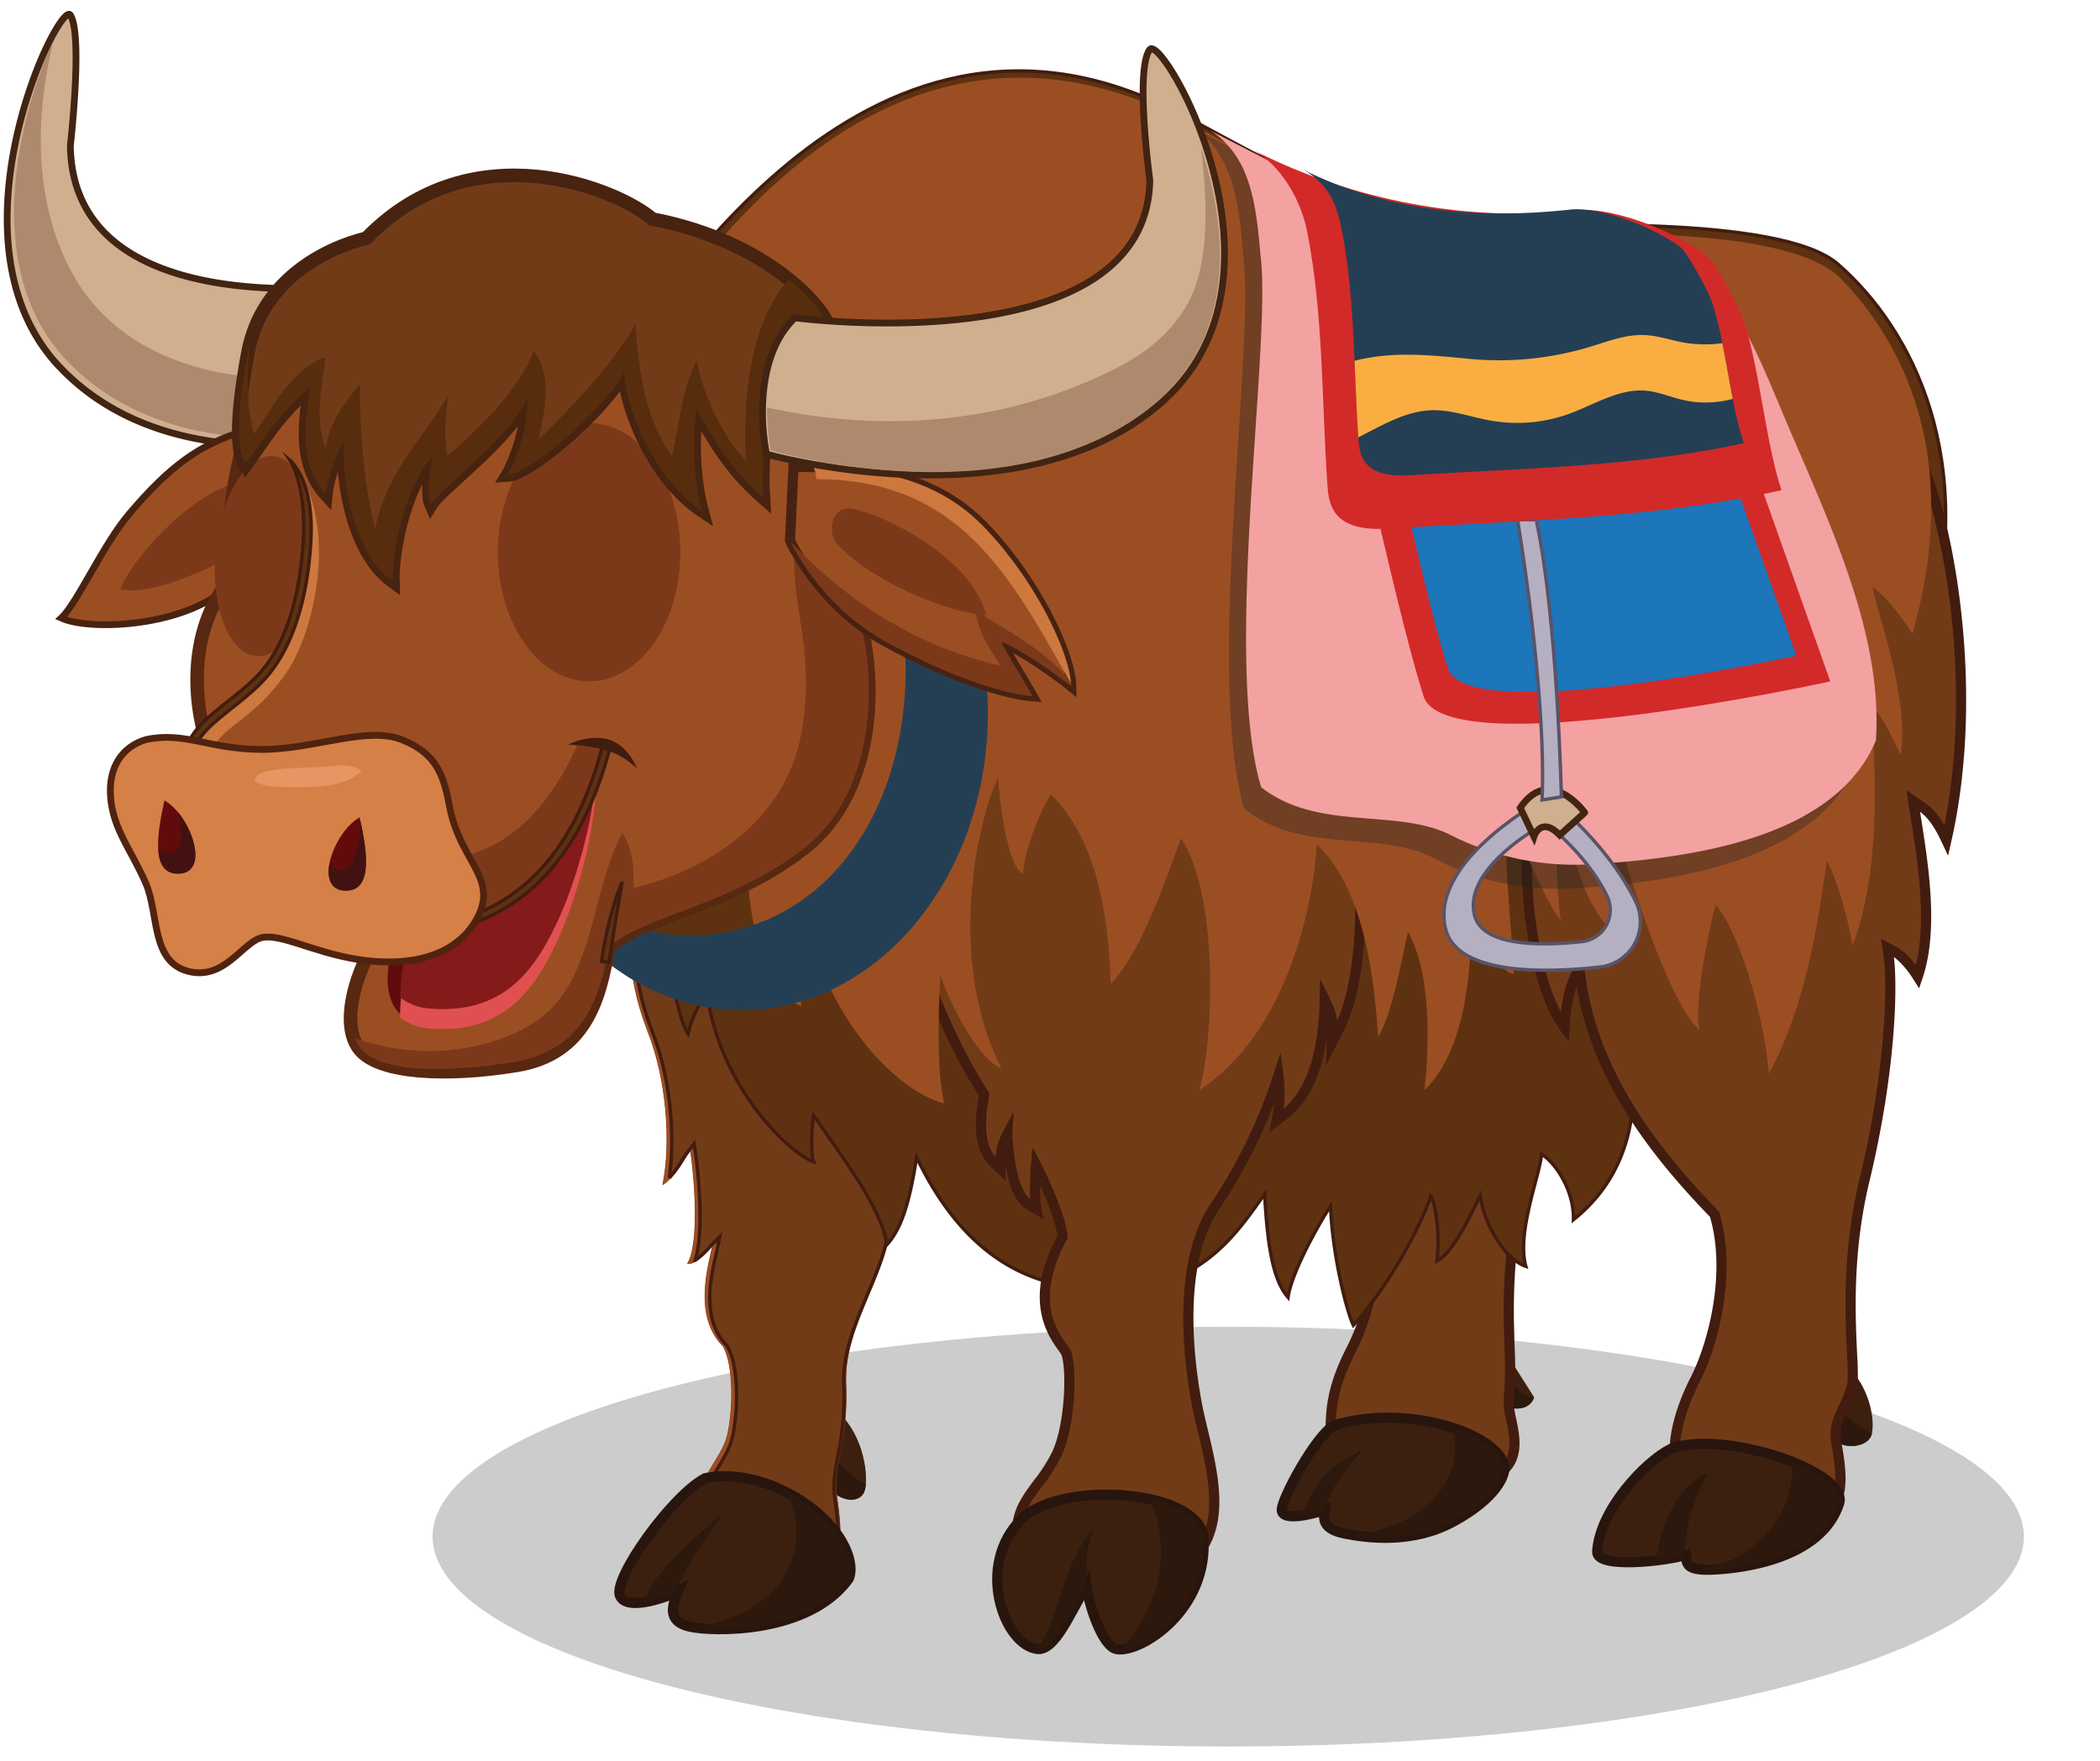 <svg id="Layer_1" data-name="Layer 1" xmlns="http://www.w3.org/2000/svg" width="620" height="520" viewBox="0 0 620 520">
  <defs>
    <style>
      .cls-1 {
        opacity: 0.2;
      }

      .cls-2 {
        fill: #5e3211;
      }

      .cls-2, .cls-30, .cls-7, .cls-8 {
        stroke: #421c0f;
      }

      .cls-10, .cls-17, .cls-18, .cls-2, .cls-20, .cls-23, .cls-30, .cls-31, .cls-32, .cls-34, .cls-7, .cls-8, .cls-9 {
        stroke-miterlimit: 10;
      }

      .cls-10, .cls-3 {
        fill: #3c200f;
      }

      .cls-4 {
        fill: #2c180c;
      }

      .cls-20, .cls-23, .cls-31, .cls-5 {
        fill: #9c4e23;
      }

      .cls-6 {
        fill: #7c391a;
      }

      .cls-32, .cls-7, .cls-8 {
        fill: #723b18;
      }

      .cls-10, .cls-31, .cls-7 {
        stroke-width: 3px;
      }

      .cls-9 {
        fill: #6b2f13;
        stroke: #3c180c;
      }

      .cls-18, .cls-20, .cls-34, .cls-9 {
        stroke-width: 2px;
      }

      .cls-10 {
        stroke: #28150d;
      }

      .cls-11 {
        fill: #172228;
        opacity: 0.33;
      }

      .cls-12 {
        fill: #f4a1a2;
      }

      .cls-13 {
        fill: #d22a28;
      }

      .cls-14 {
        fill: #1d75ba;
      }

      .cls-15 {
        fill: #243f54;
      }

      .cls-16 {
        fill: #faae42;
      }

      .cls-17 {
        fill: #b5b0c1;
        stroke: #595367;
      }

      .cls-18 {
        fill: #d0af8f;
        stroke: #412412;
      }

      .cls-19 {
        fill: #ae896e;
      }

      .cls-20, .cls-31 {
        stroke: #482211;
      }

      .cls-21, .cls-34 {
        fill: #d58046;
      }

      .cls-22 {
        fill: #a25c2a;
      }

      .cls-23 {
        stroke: #582811;
      }

      .cls-23, .cls-32 {
        stroke-width: 4px;
      }

      .cls-24 {
        fill: #610b0d;
      }

      .cls-25 {
        fill: #f48e8f;
      }

      .cls-26 {
        fill: #cd3332;
      }

      .cls-27 {
        fill: #e15050;
      }

      .cls-28 {
        fill: #841a19;
      }

      .cls-29 {
        fill: #cd783e;
      }

      .cls-30 {
        fill: #3b2010;
      }

      .cls-32 {
        stroke: #472310;
      }

      .cls-33 {
        fill: #572d0e;
      }

      .cls-34 {
        stroke: #50230f;
      }

      .cls-35 {
        fill: #411211;
      }

      .cls-36 {
        fill: #e59662;
      }
    </style>
  </defs>
  <g>
    <ellipse class="cls-1" cx="362.62" cy="453.8" rx="234.91" ry="61.98"/>
    <g>
      <path class="cls-2" d="M182.38,103.37c7.11-.56,67.16-117.22,161.56-72,17.23,8.26,64.06,37.42,88.49,36.16S525.9,63.46,542.61,78c22.09,19.26,41.75,57.64,26.31,112.11-2.81-4.49-15.13-17.15-18.78-19.39,2,9.82,10.76,32.39,8.33,49.6-3-6.36-6.18-12.73-8.24-13.85-.37,12,3.84,44-6,70.1-1.12-7.58-4.77-20.22-7.58-25-2,13.48-5.33,41.28-17.13,62.9-.56-12.08-7.58-40.72-15.72-50-2,7.58-6.46,28.64-4.77,37.06-9-8.42-19.66-42.12-25-60.65-1.13,6.18-1.69,26.68-.85,31.17-8.42-7-13.94-28.73-14.88-39.4-2.06,6-1.5,29.38-.18,36.5-4.5-5.24-13.67-27.14-15.73-35.19-1.68,10.67,1,35.56,1.87,51-4.21-.28-9.26-11.23-12.63-15.72,0,13.48-1.22,37.72-13.76,50.07,1.12-9.92,2.62-33.5-4.87-46.79-2.06,9-4.49,23.58-8.79,31.07-.94-12.73-3-42.87-18.16-56.91-.94,18-8.89,55.88-34.73,72.63,3.94-11.6,6.46-56.53-5.33-74.5-3.93,10.67-11.51,33.7-20.78,43-.56-18-3.37-41.83-17.59-55.87-3,3.74-8.43,18.34-8.24,23.58-4.87-2.24-7.3-24-7.3-28.64-3.74,6.37-17.13,50,.84,85.92-7.86-3.09-16.56-22.74-18-27.51-.56,10.38-1.12,27.79,1.12,37.9-12.91-3.37-30.76-21.16-38.74-46.89-2.53,3.93-4.5,12.92-3.37,18.25-7.58-3.09-16-18.25-16-44.08S182.38,103.37,182.38,103.37Z"/>
      <g>
        <path class="cls-3" d="M452.92,412.62c-1.22,4.22-7.77,4.68-11.61,0-1.21-3.27,1.6-15.81,1.6-15.81"/>
        <path class="cls-4" d="M441.78,402.69c-.61,3.73-1.12,8.17-.47,9.93,3.84,4.68,10.39,4.22,11.61,0a.08.08,0,0,1,0,0C448.77,413.1,445.69,406.34,441.78,402.69Z"/>
      </g>
      <g>
        <path class="cls-5" d="M446.74,356.75a186.74,186.74,0,0,0-2.43,34.63c.19,9.54.66,14.13,0,21.52-.61,6.5,5.65,16.29-2.77,21.62s-48.29-4.21-47.73-9.82-.7-12.26,6.17-25.65c8-15.5,8.62-36.31,8.24-38.18s-.37-23.22,14.23-24.53S448.16,346.48,446.74,356.75Z"/>
        <path class="cls-5" d="M412.37,342.53c-4.52,6.86-4.44,17.07-4.19,18.34.38,1.87-.27,22.68-8.24,38.18-6.87,13.39-5.61,20-6.17,25.65-.08.79,2.82,0,4.14.93.7-11.65,3.17-16.68,7.09-25.83C412.17,382.38,417.47,362.15,412.37,342.53Z"/>
        <path class="cls-6" d="M439.68,341.44c.14,3.07.13,6.15-1,8.94-10.11,25.83-1.12,51.67-9,77.5a54.88,54.88,0,0,1-3.36,7.83c6.68.7,12.49.5,15.15-1.19,8.42-5.33,2.16-15.12,2.77-21.62.7-7.39.23-12,0-21.52a186.74,186.74,0,0,1,2.43-34.63C447.5,351.28,444.68,345.47,439.68,341.44Z"/>
        <path class="cls-7" d="M432.92,437.21c-13.47,0-35.17-5.69-39.36-10.32a3,3,0,0,1-.91-2.31c.1-1,.14-2.13.19-3.29.19-5.21.43-11.7,6.11-22.75,7.79-15.16,8.51-35.58,8.13-37.45s-.27-13.06,5-20.06a13.88,13.88,0,0,1,10.26-5.8,24.77,24.77,0,0,1,21,8.11c3.54,4.06,5.21,9,4.58,13.56a184.43,184.43,0,0,0-2.42,34.46c.05,2.47.12,4.61.18,6.55a110.31,110.31,0,0,1-.22,15.1,23.56,23.56,0,0,0,.75,6.45c1.08,5.31,2.42,11.92-4,16C440.28,436.63,437.19,437.21,432.92,437.21Z"/>
      </g>
      <g>
        <path class="cls-3" d="M248,417.49c7.3,7.3,8.43,18.67,7.3,22.6s-6.88,3.93-11.51-1.4C241.3,431.67,248,417.49,248,417.49Z"/>
        <path class="cls-4" d="M244.44,427.36c-1.07,4-1.7,8.31-.61,11.33,4.63,5.33,10.39,5.33,11.51,1.4a9.69,9.69,0,0,0,.32-1.91C251,436.22,247.44,431.75,244.44,427.36Z"/>
      </g>
      <g>
        <path class="cls-6" d="M188.29,258.37c-4.27,21.26-2.11,33.33,3.13,46.95s6.74,32,4.12,44.69c4.11-2.62,6.17-7.49,8.23-10.11,1.13,7.49,2.81,27.33-.93,33.32,2.62.56,6.83-4.59,7.39-5.15-1,5.15-5.85,20.5,3.14,29.48,3.36,5.76,2.94,19.47,1.26,26.4s-9.73,13.66-7.49,20,34.26,16.47,40.06,15.91c.94-3.37,1.5-7.3,0-17.41s3.37-16.15,2.62-34.07c-.76-18.25,14.79-34.63,13.48-52.6s-17.77-52.62-17.77-52.62Z"/>
        <path class="cls-5" d="M218.28,396.29c-6.31-9.09-9-21.25,1.4-44.78-3.37,2.24-6.74,5.61-10.11,7.86,0-12.36,0-23.59-2.24-35.94a21.23,21.23,0,0,1-6,10.95c1.13-16.85-.61-19.38-6-35.38-2.8-8.43-5.36-29.84-3.61-38l-3.35-2.62c-4.27,21.26-2.11,33.33,3.13,46.95s6.74,32,4.12,44.69c4.11-2.62,6.17-7.49,8.23-10.11,1.13,7.49,2.81,27.33-.93,33.32,2.62.56,6.83-4.59,7.39-5.15-1,5.15-5.85,20.5,3.14,29.48,3.36,5.76,2.94,19.47,1.26,26.4s-9.73,13.66-7.49,20c.77,2.18,5,4.79,10.53,7.27-3.81-5.75-1.45-17.15,1.45-25.76C222.82,414.5,221.53,401,218.28,396.29Z"/>
        <path class="cls-6" d="M249.82,408.41c-.76-18.25,14.79-34.63,13.48-52.6-.75-10.19-6.36-25.75-11.08-37.31A291.65,291.65,0,0,1,250,354.88c-2.25,14.6-10.53,27.79-11.66,42.39-1.12,19.1,2.67,36.22-9.68,53.07-.91,1.37-1.88,2.78-2.91,4.16,9,3.27,18.53,5.67,21.44,5.39.94-3.37,1.5-7.3,0-17.41S250.57,426.33,249.82,408.41Z"/>
        <path class="cls-8" d="M212.48,365.24l-.73,3.63c-.11.55-.26,1.22-.43,2-1.41,6.14-4.34,18.9,3.26,26.5l.18.23c3.5,6,3.17,19.89,1.38,27.22-.7,2.89-2.4,5.67-4,8.36-2.4,3.94-4.67,7.67-3.48,11,1.91,5.41,30.66,14.88,38.13,15.18.71-2.85,1.15-6.79-.24-16.13-.74-5,0-9.06.9-13.77A80.45,80.45,0,0,0,249.12,409c-.39-9.27,3.32-18.06,6.9-26.57,3.71-8.83,7.22-17.17,6.58-26-1.22-16.78-16.1-48.89-17.55-52L189.46,261c-3.75,20-1.57,31.53,3.43,44.52,4.8,12.47,6.62,29.38,4.7,42.32a30.81,30.81,0,0,0,3.82-5.2,32.75,32.75,0,0,1,1.9-2.82l1.61-2.05.38,2.58c.92,6.11,2.63,23.69-.08,31.83a21.08,21.08,0,0,0,4.25-3.87c.18-.2.31-.35.39-.42Z"/>
      </g>
      <g>
        <path class="cls-2" d="M481.37,307.14c2.53,17.41,1.41,38.47-16.84,53.07.28-8.14-4.92-16.57-9.41-19.37-.42,6-7.44,23.16-4.63,33.13-6.18-2.11-12.22-12.07-13.48-20.92-2.67,5.34-7.72,16.71-12.78,19.37,1-8.28-.56-17.68-1.82-19.23-2.25,7.3-11.23,25.08-22.84,38.19-1.87-3.75-6.18-20.41-6.74-35.19-3.18,4.68-11.6,19.65-12.54,26.95-3.74-4.3-6-12.35-6.91-30.51-6.94,9.55-16.68,25.27-38,27.52s-46.9-1.19-64.77-38.38c-1.87,12-4.12,20.78-8.8,25.83-1.31-11-15.16-28.59-21.62-38.28-.56,3.51-.84,11.52,0,13.76-6.46-2.1-27.52-21.34-31.45-49.7a30.62,30.62,0,0,0-5.61,11.94c-4.78-8-3.65-26-17.13-34.12s32-62.33,32-62.33l129.16-19.09L467.33,223.1Z"/>
        <path class="cls-9" d="M472.84,256.08a101.75,101.75,0,0,0,2.57,15.36Z"/>
      </g>
      <g>
        <path class="cls-6" d="M393.76,230.49c9,18.25,8.71,56.72.71,72.44.14-4.21-3.37-10.67-4.49-11.65.14,11-1,29-11.47,36.92.94-5.33-.19-14.22-.93-15.35-2.16,8.89-8.33,25.55-19.94,43s-8,48.28-4.59,62.84,9.07,32.66-3.32,42.42-48.34.22-48.34-8.76,7-12.92,11.51-22.18,4.78-28.36,2.53-31.73-11.51-13.2-.56-32.85c-.28-6.46-7.58-22.09-9.83-25.18-.28,3.18-.84,12.17-.47,14.6-5.89-3.46-5.89-19.94-6.45-22.74-2.63,2.24-3.94,7.48-3.94,10.29-4.68-4.49-3.74-13.1-2.43-19.47-7.67-11.6-18.56-33.69-23.41-57.65s-.74-50.92,33.33-52.41S393.76,230.49,393.76,230.49Z"/>
        <path class="cls-5" d="M315.43,398.4c2.25,3.37,2,22.46-2.53,31.73s-11.51,13.19-11.51,22.18c0,1.7,1.29,3.42,3.46,5a1.38,1.38,0,0,1,.19-.25,1.38,1.38,0,0,0-.19.25A22.68,22.68,0,0,0,307,458.7c2.38-15.81,7.64-19.12,10.81-28.51,4-11.84,5.52-29.36,0-36.82-4.7-6.35-3.7-23.49-4.66-24C305.37,386.41,313.34,395.26,315.43,398.4Z"/>
        <path class="cls-6" d="M393.76,230.49s-6.9-2.26-17.35-5.16c7.9,17.87,17.79,35.44,14,55.42-4.49-2.25-6.74-6.74-9-10.11,0,11.23,2.25,23.59,1.13,34.82-2.25-6.74-7.86-11.23-11.24-16.85,3,26-18.6,50.26-24.22,65.85-7.5,20.8-10.43,42.45-2.73,65.56,4.87,16.22-2.57,31.27-11.73,45.14,6.81.17,13.16-1,17.11-4.09,12.39-9.76,6.69-27.86,3.32-42.42s-7-45.43,4.59-62.84,17.78-34.07,19.94-43c.74,1.13,1.87,10,.93,15.35,10.48-7.95,11.61-26,11.47-36.92,1.12,1,4.63,7.44,4.49,11.65C402.47,287.21,402.75,248.74,393.76,230.49Z"/>
        <path class="cls-7" d="M333.9,466.31a64.78,64.78,0,0,1-22.22-4.15c-4.27-1.66-11.41-5.13-11.41-9.85,0-6,3-9.93,6.09-14.11a50.07,50.07,0,0,0,5.53-8.57c4.41-9.09,4.61-27.61,2.61-30.61l-.63-.89c-3.1-4.29-10.34-14.31-.14-32.84-.39-5.11-5-15.72-7.84-21.22a82.56,82.56,0,0,0-.21,10.73l.36,2.33-2-1.19c-5.24-3.08-6.19-14.49-6.69-20.62a1.79,1.79,0,0,1,0-.23,17.26,17.26,0,0,0-2,7.43v2.64l-1.9-1.83c-3.86-3.7-4.8-10.26-2.85-20.05-7.84-12-18.55-34.09-23.32-57.66-2.49-12.26-3.51-29.36,5.74-41.18,6.08-7.78,15.71-12,28.64-12.57,1.29-.06,2.64-.09,4-.09,34.2,0,87.93,17.47,88.47,17.64l.45.15.21.42c8.75,17.77,9.13,56.9.7,73.45l-2.29,4.5.17-5.05c.07-2.3-1.11-5.45-2.26-7.76-.33,16.8-4.32,28.22-11.9,34l-2.28,1.73.5-2.82a40.82,40.82,0,0,0,0-10.36,154.67,154.67,0,0,1-18.84,38.78c-13.54,20.31-5.4,57.76-4.43,62,.28,1.22.58,2.47.88,3.74,3.43,14.26,7.31,30.43-4.61,39.82C346.81,464.8,341.09,466.31,333.9,466.31Z"/>
      </g>
      <g>
        <path class="cls-3" d="M546.79,404.85c4.92,5.69,6.74,13.55,5.9,18.33s-9.69,5.05-11.93,1.12S546.79,404.85,546.79,404.85Z"/>
        <path class="cls-4" d="M542.27,414.79c-1.47,3.87-2.49,7.79-1.51,9.51,2.23,3.9,11,3.65,11.9-1A26.15,26.15,0,0,1,542.27,414.79Z"/>
      </g>
      <g>
        <path class="cls-6" d="M566.36,132.57c7.48,11.53,21.34,68.06,8.61,119-3-7.12-5.24-10.48-8.61-12.73,2.62,16.47,6.18,37.44,0,52.22-1.69-3.74-5.43-8-7.68-9.17,1.5,10.67.19,36.5-7.11,66.83s-2.25,54.75-3.79,60.93-5.62,10.11-4.64,15.86,3.28,17-2.24,20.73-47-9.17-47.55-15.53,1.5-14.79,6.18-24,10.67-30.33,5.61-47.55c-14-14.6-35-38.29-39.49-69.45-1.69,3.65-3.09,12.78-2.53,16.43-6.88-5.05-15.82-30.65-13-67.9S566.36,132.57,566.36,132.57Z"/>
        <path class="cls-5" d="M527.42,367.23C509.57,354,494.16,342,483.5,322c-4.5-4.38-8.09-11.06-14.47-18.12,7.68,24.21,24.29,43,36.11,55.31,5.06,17.22-.93,38.37-5.61,47.55s-6.74,17.59-6.18,24c.09,1,1.2,2.17,3,3.41,2.06-10.23,4.62-15,9.51-25.31,7.3-15.42,7-27,7-41.56C517.35,369.48,523.35,369,527.42,367.23Z"/>
        <path class="cls-6" d="M575,251.55c12.73-50.92-1.13-107.45-8.61-119,0,0-5.75,3.47-14.67,9.25,15,27.67,24.54,59.57,20.66,90.64-6.74-2.25-10.11-9-14.61-13.48-1.12,19.09,6.74,37.06,5.62,56.15-5.62-5.61-11.23-11.23-15.72-18,4.49,31.45-1.13,60.65-7.86,92.1-4.5,18,3.36,34.82-2.25,52.79-2.25,6.74-6.6,9-5.76,16.84,2.25,13.48-1,13.48-7.72,24.71-.22.35-.46.65-.7,1,8.22,2.1,15.46,3.07,17.55,1.65,5.52-3.74,3.23-15,2.24-20.73s3.09-9.68,4.64-15.86-3.51-30.61,3.79-60.93,8.61-56.16,7.11-66.83c2.25,1.13,6,5.43,7.68,9.17,6.18-14.78,2.62-35.75,0-52.22C569.73,241.07,572,244.43,575,251.55Z"/>
        <path class="cls-7" d="M466.22,285.81l.54,3.76C471,318.84,489.92,341.73,506,358.4l.2.2.07.26c5.09,17.34-.62,38.43-5.69,48.38-4.46,8.75-6.62,17-6.06,23.35.39,4.4,30.86,15.18,42.91,15.18a5.42,5.42,0,0,0,2.89-.48c4.63-3.14,2.87-13.24,1.93-18.66l-.16-.95c-.67-3.93.77-7,2.3-10.28a33.28,33.28,0,0,0,2.35-6c.44-1.79.27-5.65,0-10.54-.49-11-1.31-29.44,3.74-50.38,7.6-31.61,8.41-57,7.09-66.41l-.3-2.12,1.91,1c2.09,1,5,4.26,7,7.46,4.71-13.95,1.7-32.79-.73-48.09l-.61-3.78,2.14,1.43c3,2,5.17,4.81,7.67,10.15,10.72-47.31-.87-100.26-8.67-113.93-11,6.74-112.15,69.78-114.75,104.23-2.61,34.66,4.89,57.56,10.66,65,.15-4.49,1.34-11,2.74-14.06Z"/>
      </g>
      <path class="cls-5" d="M190.2,97.22c7.11-.56,62-108.43,156.39-63.19,17.23,8.26,61.77,37.74,86.19,36.47s94-5.67,111,12.07c16.29,17,36.28,50.11,20.83,104.58-2.8-4.49-8.14-11.51-11.79-13.75,2,9.82,10.77,32.39,8.33,49.61-3-6.37-6.18-12.74-8.23-13.86-.38,12,3.83,44-6,70.1-1.12-7.58-4.77-20.21-7.58-25-2,13.48-5.33,41.28-17.12,62.9-.56-12.08-7.58-40.72-15.73-50-2,7.58-6.46,28.64-4.77,37.06-9-8.42-19.66-42.12-25-60.65-1.12,6.18-1.68,26.68-.84,31.17-8.43-7-13.95-28.73-14.88-39.4-2.06,6-1.5,29.38-.19,36.5-4.49-5.24-13.67-27.14-15.72-35.19-1.69,10.67,1,35.56,1.87,51-4.21-.29-9.27-11.24-12.64-15.73,0,13.48-1.22,37.72-13.76,50.07,1.13-9.92,2.62-33.5-4.86-46.79-2.06,9-4.5,23.58-8.8,31.07-.94-12.73-3-42.87-18.16-56.9-.93,18-8.89,55.87-34.72,72.62,3.93-11.6,6.46-56.53-5.34-74.5-3.93,10.67-11.51,33.7-20.77,43-.57-18-3.37-41.83-17.6-55.87-3,3.74-8.42,18.34-8.24,23.58-4.86-2.24-7.3-24-7.3-28.64-3.74,6.37-17.12,50,.85,85.92-7.87-3.09-16.57-22.74-18-27.51-.57,10.38-1.13,27.79,1.12,37.9C265.83,322.49,248,304.7,240,279c-2.53,3.93-4.49,12.92-3.37,18.25-7.58-3.09-16-18.25-16-44.08S190.2,97.22,190.2,97.22Z"/>
      <g>
        <path class="cls-10" d="M493.27,427.89c-7.55,3.78-21,18-21.72,30.31-.29,5.2,20.21,2.81,26.25,1,.14,2.52-.14,4.63,7.58,4.35s32.33-2.76,37.65-19.72C545.58,434.24,508,422.1,493.27,427.89Z"/>
        <path class="cls-4" d="M488.91,460.82a62.41,62.41,0,0,0,8.33-1.48c.46-8.2,2.28-15.21,6.86-24.32C494.81,439.14,490.44,450.3,488.91,460.82Z"/>
        <path class="cls-4" d="M529.15,431.71c.79,16.06-10.78,27.93-25.72,31.84.59,0,1.22,0,1.95,0,7.72-.28,32.33-2.76,37.65-19.72C544.12,439.72,537.84,435.15,529.15,431.71Z"/>
      </g>
      <g>
        <path class="cls-10" d="M393.76,421c-5.42,3.18-15.34,21.53-15.34,24.9s8.42,1.5,12.73,0c-.56,2.81-.56,5.71,5.89,7S416.79,456,429,449.41s16-13.71,15-17C441,422.83,414.39,414.45,393.76,421Z"/>
        <path class="cls-4" d="M384.7,447.48a39.37,39.37,0,0,0,6.41-1.62c2.14-7.11,6.12-11.9,11.36-17.8C394,432.31,387.87,436.72,384.7,447.48Z"/>
        <path class="cls-4" d="M444,432.39c-1.29-4.19-7.11-8.14-15-10.73,3.95,18.47-12.44,30.13-30,31.57,6.94,1.2,18.91,2.13,30-3.82C441.13,442.85,445,435.7,444,432.39Z"/>
      </g>
      <g>
        <path class="cls-10" d="M306.54,487c5,.08,9.17-10.11,14.22-18.72.57,5.15,4.56,17.83,8.85,18.72,6.78,1.4,27.53-11.44,25.63-33.47-2.19-13.61-41.59-16.39-53.36-5.18C287.63,462,296.43,486.19,306.54,487Z"/>
        <path class="cls-4" d="M306.51,487h0c5,.08,9.12-10,14.12-18.54.12-5.92-.24-9.81,2.12-16.79C313.74,461.74,313.23,476,306.51,487Z"/>
        <path class="cls-4" d="M355.24,453.56c-.86-5.33-7.43-9-15.81-10.81,6.8,15.43,2.65,32-8.34,44.37C339,486.74,357,474.17,355.24,453.56Z"/>
      </g>
      <g>
        <path class="cls-10" d="M208.13,436.57c-9.79,5.21-27,29.3-25.14,34.55s15.49-.14,17.18-1.12c-1.69,4.07-3.37,8.84,3.51,10.39s35.1,2.15,46.89-14.14c2.24-5.24-2.58-16.86-17-24.83S208.13,436.57,208.13,436.57Z"/>
        <path class="cls-4" d="M189.84,473.21a40.24,40.24,0,0,0,9.43-2.77c3.58-8.74,9.27-16.31,14.19-23.55C204.41,454.93,194.86,461.94,189.84,473.21Z"/>
        <path class="cls-4" d="M233.53,441.42q-.54-.3-1.08-.57c9.22,21.15-6.56,37.53-28.33,39.62,7.55,1.48,34.89,1.75,46.45-14.22C252.81,461,248,449.39,233.53,441.42Z"/>
      </g>
      <path class="cls-11" d="M352.41,37.76c12.62,8.47,13.5,24.61,14.89,40.13,2.59,28.88-11.2,122.41,0,160.86,16.81,13.74,40.17,6.2,56.15,14.77a78.44,78.44,0,0,0,42.07,8.78c33-2.05,71.71-9.32,83.27-37.81,2-30.14-11.37-61.43-24.32-92.49C512.9,104.26,506,80.86,480.12,67.05l-79-3.28Z"/>
      <path class="cls-12" d="M357.45,38.63c12.62,8.17,13.5,23.73,14.89,38.7,2.59,27.85-11.2,118.05,0,155.14,16.81,13.24,40.17,6,56.15,14.24a81,81,0,0,0,42.07,8.47c33-2,71.71-9,83.27-36.46,2-29.08-11.37-59.25-24.32-89.21-11.57-26.74-18.43-49.31-44.35-62.63l-79-3.17Z"/>
      <path class="cls-13" d="M400.49,124.92s13.16,60.21,19.82,80.72,120.06-4.41,120.06-4.41l-28.78-81.18Z"/>
      <path class="cls-14" d="M410.5,128.26s11.28,51.59,17,69.16,102.87-3.78,102.87-3.78L505.7,124.09Z"/>
      <path class="cls-13" d="M465.58,62.13C476.51,60.91,496,69.06,504,75.57c2.69,2.18,9.75,15.92,10.84,19.2,4.65,14,6.47,36.06,11.12,50-37.88,8.45-76.42,8.82-115.15,11.31-6.14.39-13.46.16-16.85-5-1.64-2.5-1.92-5.62-2.11-8.61-1.64-24.67-1.15-49.61-5.88-73.88-1.82-9.32-7.48-19.42-15.72-24.15C399.35,59.29,433.73,65.68,465.58,62.13Z"/>
      <path class="cls-15" d="M514.84,130.88c-32.15,7-64.87,7.36-97.74,9.43-5.21.34-11.42.13-14.29-4.16-1.38-2-1.63-4.6-1.79-7.05,0,0,0-.08,0-.13-.5-7.48-.78-15-1.11-22.48-.57-13.15-1.33-26.27-3.88-39.17-1.55-7.78-4.32-13.31-11.31-17.24,24.69,12.34,51.85,14.77,78.87,11.81,9.29-1,25.81,5.78,32.62,11.21,2.28,1.82,8.27,13.29,9.2,16a102.09,102.09,0,0,1,3.08,12.17c1.08,5.36,2,11.08,3.09,16.49A110.11,110.11,0,0,0,514.84,130.88Z"/>
      <path class="cls-16" d="M511.57,117.79a30.35,30.35,0,0,1-14.94.27c-3.54-.84-6.94-2.32-10.56-2.66-8-.76-15.32,4.1-22.88,6.83a44.73,44.73,0,0,1-22.93,2c-5.87-1-11.61-3.26-17.57-3.08-7.78.25-14.62,4.47-21.67,8,0,0,0-.08,0-.13-.5-7.48-.78-15-1.11-22.48,11.44-2.86,21.83-1.72,34.05-.55a92.62,92.62,0,0,0,35.41-3.55c5.32-1.62,10.67-3.74,16.23-3.49,4.14.18,8.1,1.67,12.19,2.33a37.61,37.61,0,0,0,10.7.07C509.56,106.66,510.51,112.38,511.57,117.79Z"/>
      <g>
        <path class="cls-17" d="M483,266.42c-4-8.27-11.5-19.05-25.86-31.17,0,0-35.19,18.28-30.38,38.93,3.19,13.67,28.66,13.26,45.51,11.41A13.48,13.48,0,0,0,483,266.42Zm-16,11.66c-11.74,1.28-29.48,1.57-31.7-7.94C432,255.76,456.49,243,456.49,243c10,8.44,15.25,15.94,18,21.7A9.39,9.39,0,0,1,467,278.08Z"/>
        <path class="cls-18" d="M448.83,238.56l4.05,8.5s2-6.21,7.63-.45l7.36-6.63S457.56,225.72,448.83,238.56Z"/>
      </g>
      <path class="cls-17" d="M448.11,154s8.49,50,7.18,82.23l5.69-.9s-1.14-52.18-7.33-81.33"/>
      <path class="cls-15" d="M291.65,210.69c0,48.38-32.57,87.61-72.76,87.61-25.65,0-48.19-16-61.15-40.11C177,274,200.43,280.44,221.9,273.34c38.15-12.62,55.75-63.16,39.31-112.88a120,120,0,0,0-15.63-31.28C272.56,142,291.65,173.65,291.65,210.69Z"/>
      <g>
        <g>
          <path class="cls-18" d="M114.53,126.94A136.06,136.06,0,0,1,81,131.51c-20.16.26-45.29-4.09-63.36-23.1C-8.52,80.93,4.23,34.08,13.77,13.92,17.06,7,20,3.2,20.77,4.46c3.76,5.78,0,38.6,0,38.6.84,54.3,88.68,40.64,88.68,40.64C121.49,97.49,114.53,126.94,114.53,126.94Z"/>
          <path class="cls-19" d="M84.37,111.51,83,129.5c-20.15.26-45.29-4.09-63.35-23.1C-6.48,78.92,6.27,32.07,15.82,11.91c-3.94,15.81-7.54,42.64,4.31,66.51C38.3,115,84.37,111.51,84.37,111.51Z"/>
        </g>
        <path class="cls-20" d="M72.85,127.06c-14.06,4-23,10.92-34.69,24.67C30.3,161,22.85,178.07,18.08,182.52c9.83,4.45,43.39,2,52.68-13.71C75.74,157.21,72.85,127.06,72.85,127.06Z"/>
        <g>
          <path class="cls-21" d="M37.17,173.12c3.37-7.77,20.69-27.61,34.82-29.77-.09,6.84-1.12,16.76-2.34,18.54C61.79,167.13,45.41,174.15,37.17,173.12Z"/>
          <path class="cls-22" d="M38.45,170.68c9-6,14.65-17.05,26.24-20.21,2.6-.92,2,5.31.42,7.82-4.6,7.24-19,12-27.79,14.52l-.15.31c8.24,1,24.62-6,32.48-11.23,1.22-1.78,2.25-11.7,2.34-18.54C59.16,145.31,43.71,161.84,38.45,170.68Z"/>
          <path class="cls-6" d="M38.93,174.34a15.9,15.9,0,0,1-1.89-.11L35.55,174l.59-1.37c3.45-7.94,21-28.18,35.68-30.43l1.31-.2,0,1.33c-.07,5.32-.91,16.78-2.53,19.15l-.13.18-.18.12C63,167.65,48.1,174.34,38.93,174.34Z"/>
        </g>
        <g>
          <path class="cls-23" d="M244.43,131.76c-2,18,2.77,31.16,8.67,49.13s6.17,52.51-15.73,69.64-47.26,19.74-57.75,29.29c-2.43,14.79-6.55,31.45-27.14,34.82s-40.8,2.43-46.42-4.87-.94-21.9,3.56-29.57c.37-3.94-38.75-37.82-45.77-53.26s-9-38.25,2.81-54.22c.56-11.48,1.12-46.46,14.88-60S159.6,90.2,190.2,97.22,244.43,131.76,244.43,131.76Z"/>
          <path class="cls-6" d="M253.1,180.89c-5.9-18-10.67-31.16-8.67-49.13,0,0-7.17,26-9.3,23.85-3.28,21.94,6.27,34.17,1.4,61.12-4.41,24.42-25.86,39.88-49.44,45.49,0-6.74,0-10.48-3.35-16.29-10.11,19.1-7.86,46.05-28.08,57.28-14,7.88-33.69,9.64-50.68,3.37,2.81,11.05,27.67,10.17,46.65,7.07,20.59-3.37,25.56-19,28-33.83,10.49-9.55,35.85-12.17,57.75-29.29S259,198.86,253.1,180.89Z"/>
          <path class="cls-6" d="M200.87,163.07c0,21.08-12.06,38.16-26.93,38.16S147,184.15,147,163.07s12.06-38.15,26.93-38.15S200.87,142,200.87,163.07Z"/>
          <path class="cls-2" d="M179.8,284.22l-2.22-.34c2.31-15.29,6-23.21,6.13-23.54C183.71,260.34,182.06,269.29,179.8,284.22Z"/>
        </g>
        <g>
          <path class="cls-24" d="M120.71,268.39c-5.62,9.41-13.34,33.28,6.74,34.68s29.06-10.25,36.08-25.41,13.76-42.59,10.39-53.44C152.3,247.34,120.71,268.39,120.71,268.39Z"/>
          <g>
            <path class="cls-25" d="M146.68,265c-23.1,7.53-27.5,22.88-27.46,35.36a15.34,15.34,0,0,0,8.23,2.68c20.07,1.4,29.06-10.25,36.08-25.41,6.17-13.33,12.11-36.12,11.18-48.81A90.79,90.79,0,0,1,146.68,265Z"/>
            <path class="cls-26" d="M143.93,268.37l1.39,1.76c-10,7.92-7.12,21.9-7.09,22S132.89,277.15,143.93,268.37Z"/>
            <path class="cls-27" d="M130.66,303.87h0c-1.06,0-2.17,0-3.28-.11a16.66,16.66,0,0,1-8.82-2.89l-.45-.33V300c0-17.88,9.38-30.05,28-36.17a89.13,89.13,0,0,0,27.53-35.4l1.81-4.38.35,4.72c.95,12.83-5.07,35.74-11.28,49.1C158.25,291.36,149.79,303.87,130.66,303.87Z"/>
          </g>
        </g>
        <g>
          <path class="cls-24" d="M120.85,262.47c-5.62,9.41-13.34,33.27,6.73,34.68s29.07-10.25,36.09-25.41,13.75-42.59,10.38-53.45C152.43,241.41,120.85,262.47,120.85,262.47Z"/>
          <g>
            <path class="cls-25" d="M146.82,259.1c-23.1,7.54-27.5,22.89-27.46,35.36a15.25,15.25,0,0,0,8.22,2.69c20.08,1.4,29.07-10.25,36.09-25.41,6.16-13.33,12.11-36.12,11.18-48.82A90.65,90.65,0,0,1,146.82,259.1Z"/>
            <path class="cls-26" d="M144.06,262.45l1.4,1.76c-10,7.91-7.12,21.89-7.09,22S133,271.22,144.06,262.45Z"/>
            <path class="cls-28" d="M130.79,298h0c-1.07,0-2.17,0-3.28-.12a16.63,16.63,0,0,1-8.82-2.88l-.46-.34v-.56c0-17.89,9.38-30.05,28.05-36.17a89.14,89.14,0,0,0,27.53-35.41l1.81-4.38.35,4.72c.95,12.83-5.07,35.75-11.29,49.1C158.39,285.44,149.93,298,130.79,298Z"/>
          </g>
        </g>
        <path class="cls-6" d="M92.72,165.49c-1.42,16.3-9.08,29-17.11,28.26s-13.4-14.49-12-30.79,9.08-29,17.12-28.26S94.14,149.18,92.72,165.49Z"/>
        <g>
          <path class="cls-5" d="M85.63,136s6,6.47,5,23.74-5.38,29.8-11.37,37.72c-8.53,11.28-25.64,16.85-23.4,29S93.61,279.63,136,272.61c18.81-5.62,34.82-20.5,43.24-53.07Z"/>
          <path class="cls-29" d="M61.32,225.72c1.85-11.8,12.67-10.95,23.87-28.08C92.62,186.27,99.51,157,88.1,139.2a62.48,62.48,0,0,1,2.56,20.53c-1,17.27-5.38,29.8-11.37,37.72-8.53,11.28-25.64,16.85-23.4,29a16.85,16.85,0,0,0,1.48,4.08A11,11,0,0,1,61.32,225.72Z"/>
          <path class="cls-6" d="M170.68,219.6c-24,52.68-60.56,30.12-97.47,30.72C88,264,110.78,276.78,136,272.61c18.81-5.62,34.82-20.5,43.24-53.07C179.25,219.54,171.57,217.65,170.68,219.6Z"/>
          <path class="cls-2" d="M126.11,274.55c-19.07,0-35.16-8.83-45.89-16.92-14.34-10.81-24.19-24.23-25.43-31-1.55-8.42,5.25-13.79,12.45-19.48,4-3.17,8.14-6.44,11.16-10.42,6.39-8.44,10.24-21.27,11.14-37.1.94-16.51-3.91-23.68-3.91-23.68.29.24,7.16,6.18,6.15,23.81-.92,16.27-4.93,29.53-11.59,38.33C77,202.34,72.75,205.7,68.63,209c-6.94,5.49-12.94,10.23-11.63,17.31,2.09,11.31,36.89,52.14,78.76,45.25,21.07-6.32,34.94-23.41,42.4-52.25l2.18.56c-7.68,29.7-22.08,47.32-44,53.86l-.14,0A61.66,61.66,0,0,1,126.11,274.55Z"/>
          <path class="cls-30" d="M186.62,225.07a22.55,22.55,0,0,0-7.75-4.07,52.75,52.75,0,0,0-9-1.46s4.88-1.95,9.52-.71S186.62,225.07,186.62,225.07Z"/>
        </g>
        <g>
          <path class="cls-31" d="M233.23,159.57s8.35,19,28.29,29.92,35.94,15.59,43.38,16.15c-2.11-3.79-7.86-12.92-9.27-16,5.06,1.54,17.41,10.38,20.64,13.05-.14-9.4-10.53-31.59-26.25-47.59s-36.83-17.36-55.74-17.18Z"/>
          <path class="cls-29" d="M316.24,202c-.63-9.77-10.89-31.25-26.22-46.86-14.11-14.36-32.56-16.93-49.86-17.17a8.15,8.15,0,0,1,.86,3.55C283,141.49,298.15,169.61,316.24,202Z"/>
          <path class="cls-6" d="M316.22,201.65c-6.25-9-19.35-15.53-28.25-21.46,1.07,7.34,4,10.78,7.38,16.4-25-5.77-45.06-18.89-61.92-36.59,1.36,2.85,9.91,19.51,28.09,29.49,19.93,11,35.94,15.59,43.38,16.15-2.11-3.79-7.86-12.92-9.27-16,5.06,1.54,17.41,10.38,20.64,13.05C316.27,202.36,316.25,202,316.22,201.65Z"/>
          <path class="cls-6" d="M251.69,150.22c10.25,2,35.33,14.85,39.45,31.41-10.39-.28-34.56-10.17-44.09-21.09C244.25,157.63,245.23,149.06,251.69,150.22Z"/>
        </g>
        <g>
          <path class="cls-32" d="M235.48,94.32c2.43.64,7.69,1.67,9,1.79-1-4.61-17-24.68-51.84-31.42-10-8.71-53-26.72-84.47,5.66-12.36,3-31.07,12.54-35,33.88s-3,29.92-.71,33.29c4.87-6.55,8.76-14,19.06-23.18-.75,6.92-4.31,21.71,4.68,31.63.56-6,4.21-13.85,5.24-15.53-.37,7.48,1.22,31.62,14.55,41.33-.28-7.69,2.81-26.5,11.52-36.75-.57,4.07-1.48,11.37-.28,14,3.08-5.05,23.44-19.51,28.49-31.59.57,6-2.66,17.55-5.89,22.89,6.74-.42,28.36-19,34.39-30.33.71,10.81,8.75,31.26,23,40.81-2.62-9.73-2.81-22.65-1.5-29.95,4.31,7.86,9.55,17.41,19.66,26.21C224.36,130.62,227.89,102.19,235.48,94.32Z"/>
          <path class="cls-33" d="M244.43,96.11c-.48-2.14-4.19-7.61-11.5-13.54-11.75,12.58-13.75,36.6-12.7,53.42-6.25-6.11-12.34-18.38-14.59-29.61-4.49,9-5,19.38-7.3,28.36-7.86-11.23-9.64-24.33-10.76-38.93-7.58,13.1-18.44,23.91-28.55,34,1.83-9.13,4.18-18.39-1.44-26.25-4.55,11.88-15.4,22.18-25.51,31.16-1.12-6.74-.56-11.23.28-18.16-6.74,12.36-17.69,21.44-21.62,39.5-3.37-13.48-4.49-28.08-4.49-42.68-4.5,5.62-9,11.23-10.11,19.1-3.37-9-1.12-18,0-27C86,108.91,80.58,120.3,75,128.16c-2.34-9.42-2.08-15.35-1.37-26.12q-.27,1.06-.48,2.19c-3.93,21.34-2.84,29.2-.59,32.57,4.87-6.55,8.64-13.29,18.94-22.46-.75,6.92-4.31,21.71,4.68,31.63.56-6,4.21-13.85,5.24-15.53-.37,7.48,1.22,31.62,14.55,41.33-.28-7.69,2.81-26.5,11.52-36.75-.57,4.07-1.48,11.37-.28,14,3.08-5.05,23.44-19.51,28.49-31.59.57,6-2.66,17.55-5.89,22.89,6.74-.42,28.36-19,34.39-30.33.71,10.81,8.75,31.26,23,40.81-2.62-9.73-2.81-22.65-1.5-29.95,4.31,7.86,9.55,17.41,19.66,26.21-.94-16.48,2.59-44.91,10.18-52.78C237.91,95,243.17,96,244.43,96.11Z"/>
        </g>
        <g>
          <path class="cls-34" d="M43.06,218.42c11.42-2.44,18.25,2.71,33.7,2.9s31.43-7,41.83-2.9S131,229,132.77,238.35c3,16,14.6,21,8,33s-21.47,14.14-35.09,12S82,275.13,76.62,277.1,66,289.29,55.89,286.93c-11.42-2.67-8.9-17-12.85-26.09-4.25-9.77-9.53-15.77-10.37-25.11S36.23,220.47,43.06,218.42Z"/>
          <g>
            <path class="cls-24" d="M48.55,236.39C46.86,244.25,43.77,258.57,53,258S56.13,240.6,48.55,236.39Z"/>
            <path class="cls-35" d="M52.54,239.86c1.69,7.34,1.62,15.06-5.83,10.85C47,255,48.53,258.28,53,258,60.58,257.55,57.89,246.3,52.54,239.86Z"/>
          </g>
          <g>
            <path class="cls-24" d="M106.18,241.39c1.68,7.86,4.77,22.18-4.5,21.62S98.6,245.6,106.18,241.39Z"/>
            <path class="cls-35" d="M106.41,242.49c.08,6.06-2.3,19.66-9.11,12.4-.84,4.26.18,7.86,4.38,8.12C110.53,263.55,108.12,250.51,106.41,242.49Z"/>
          </g>
        </g>
        <path class="cls-18" d="M343.22,118.58c-41.47,36.93-116.91,15.53-116.91,15.53a64.68,64.68,0,0,1-1.19-12.34c0-8.77,1.7-20.28,9.56-27.91,0,0,103.79,13.68,104.79-40.63,0,0-4.46-32.83,0-38.61,1.66-2.17,10.77,10.81,16.74,29.14C363.7,66.71,366.28,98.06,343.22,118.58Z"/>
        <path class="cls-19" d="M342.26,117.94C300.79,154.86,227.56,133,227.56,133a74.82,74.82,0,0,1-1.13-12.68c34.24,7.61,69.75,4.79,101.26-10.65,9.16-4.49,16.48-9.67,21.95-18.29,8.12-12.79,6.59-32.68,5-47.74h0C362.1,66.61,365.32,97.41,342.26,117.94Z"/>
        <path class="cls-36" d="M88.73,232.46c6.36,0,13.33-.43,18-4.73-2.5-2.12-6.18-1.81-9.42-1.4-4,.52-18.81,0-21.49,2.77C72.17,232.84,86.65,232.46,88.73,232.46Z"/>
      </g>
    </g>
  </g>
</svg>
